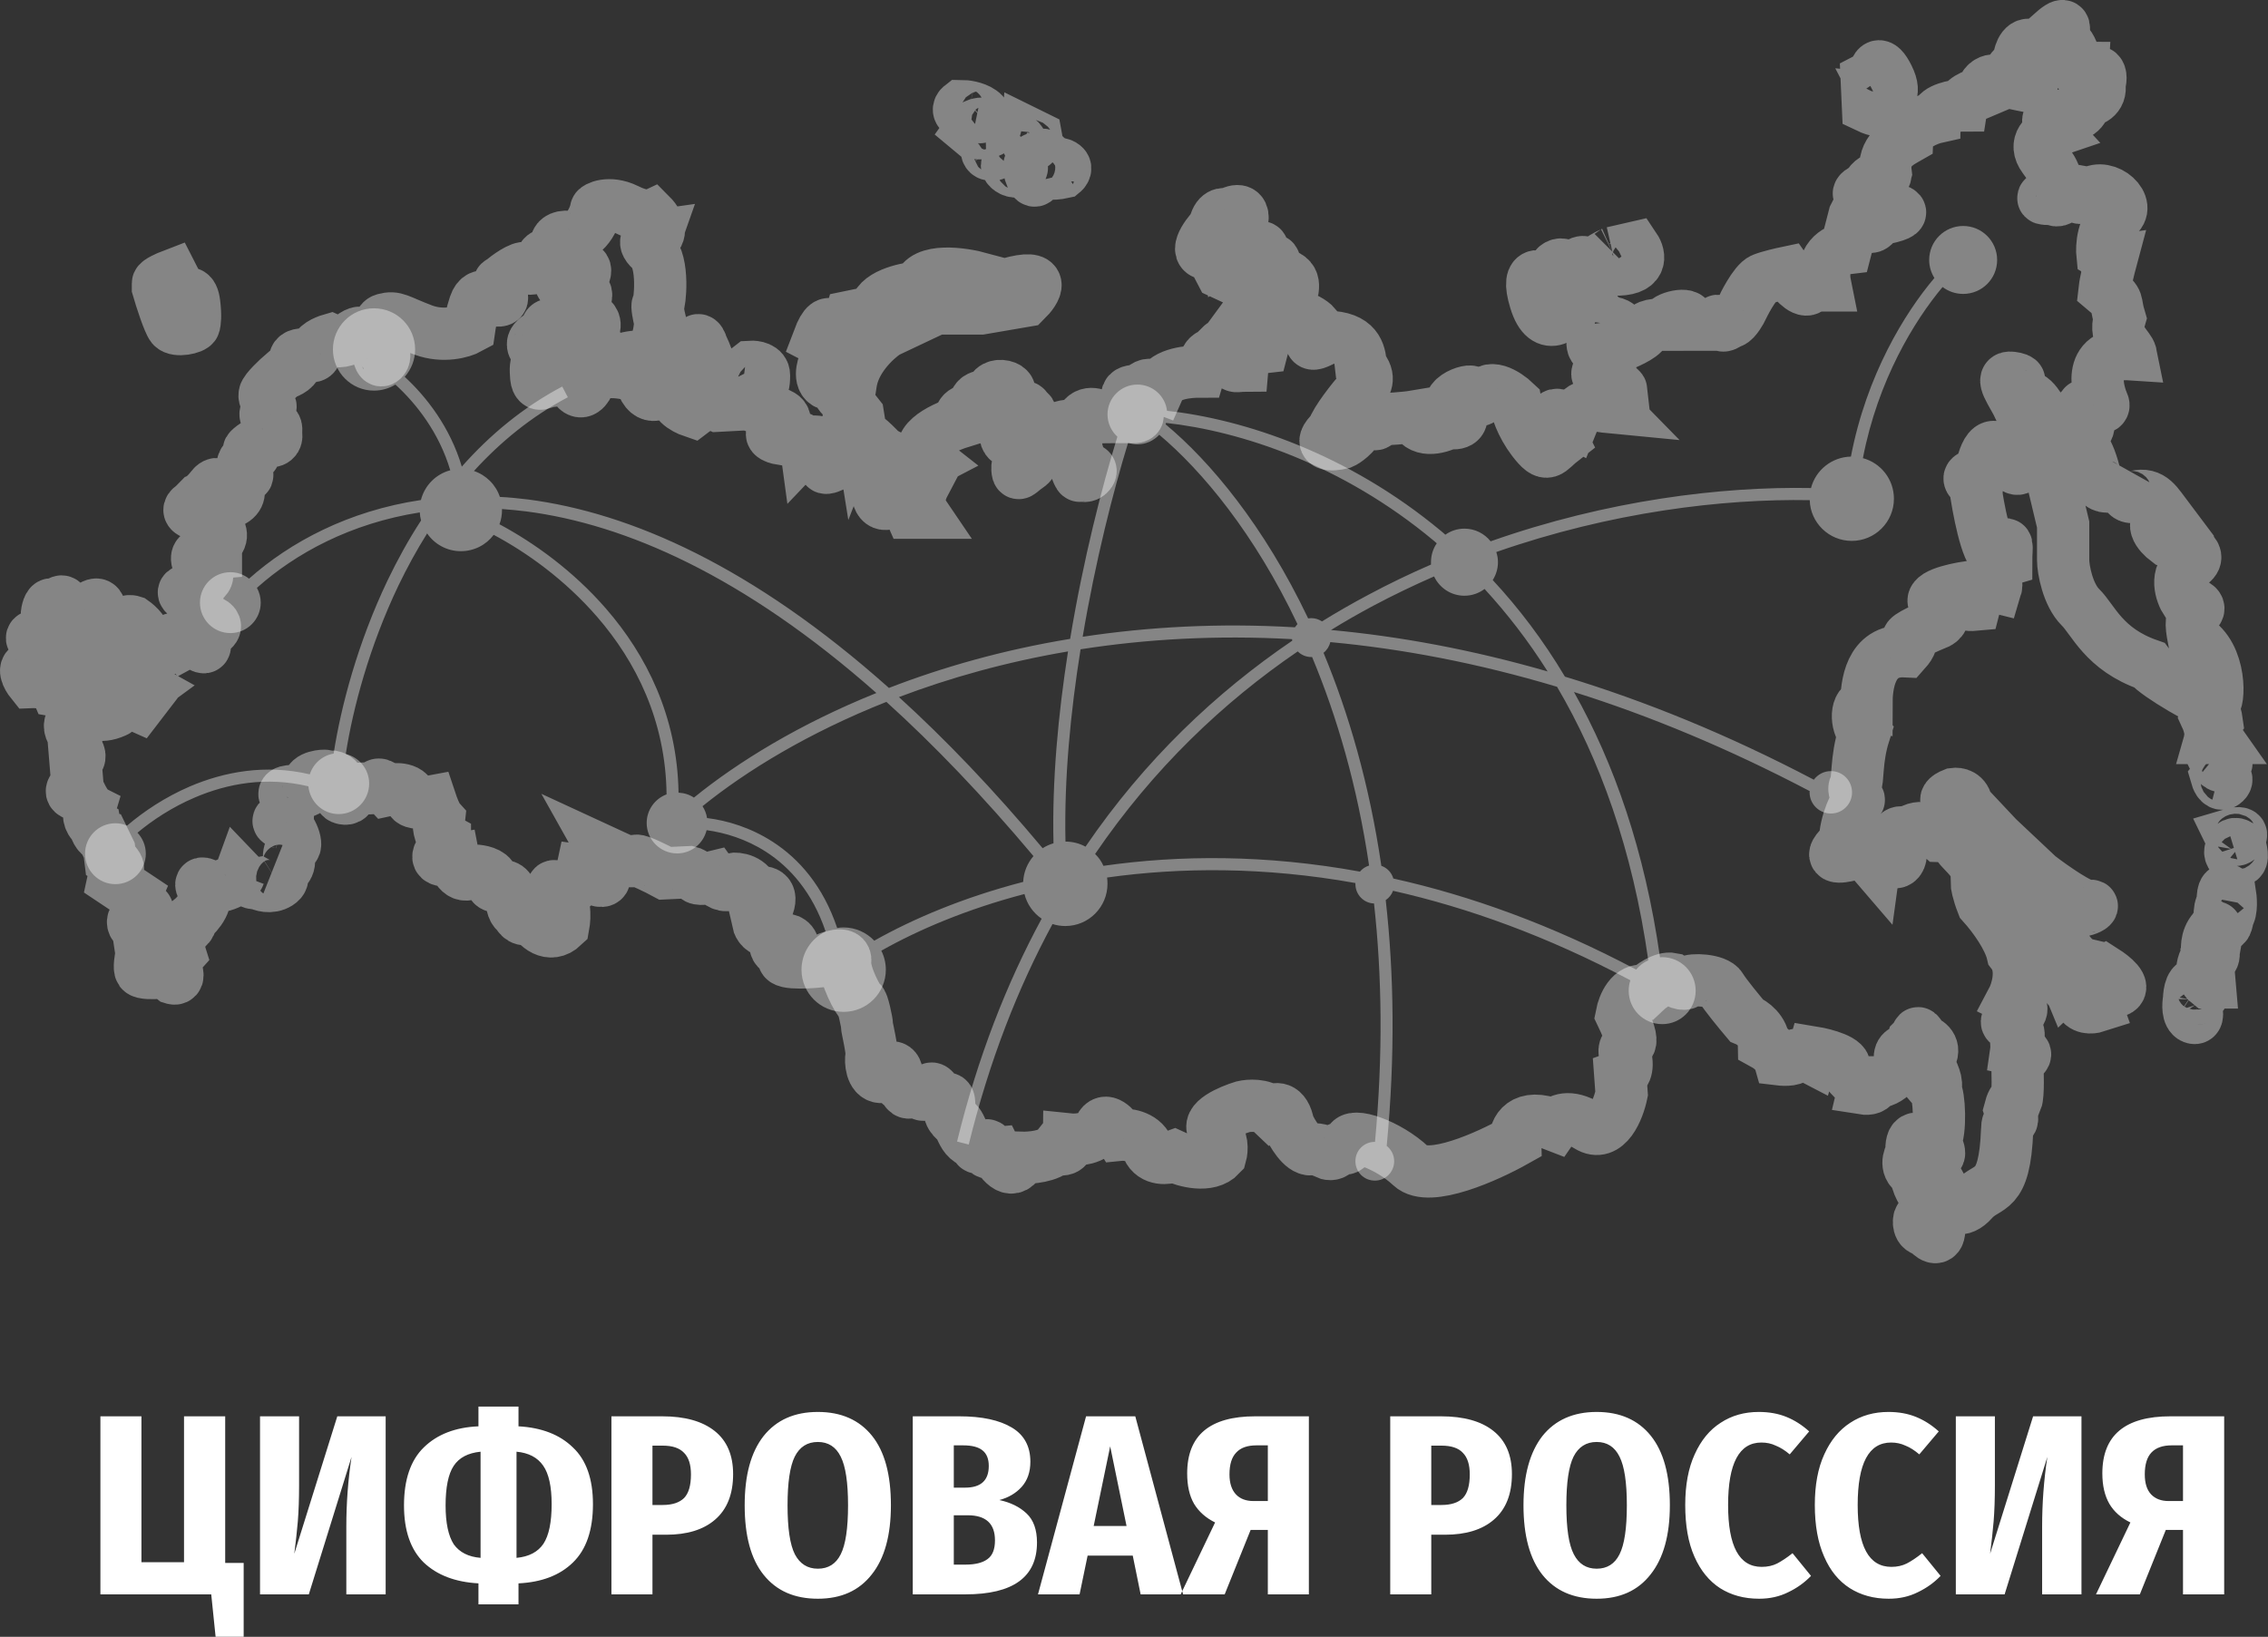 <svg width="160.838" height="116.113" viewBox="0 0 160.838 116.113" fill="none" xmlns="http://www.w3.org/2000/svg" xmlns:xlink="http://www.w3.org/1999/xlink">
	<rect x="0" y="0" width="160.838" height="116.113" fill="#333333" stroke="none"/>
	<desc>
			Created with Pixso.
	</desc>
	<defs/>
	<path id="Vector" d="M114.4 17.91C114.39 17.92 114.38 17.92 114.36 17.93C113.49 18.31 112.32 19.05 114.4 19.12C116.52 19.2 116.3 18.12 115.93 17.57L114.36 17.93M39.32 26.56C39.81 26.94 39.29 27.03 38.97 27.03L38.38 27.2C38.28 27.25 38.08 27.23 38.03 26.78C37.98 26.22 37.98 25.73 38.18 25.64C38.38 25.55 38.32 25.15 38.18 24.95C38.03 24.75 37.76 24.67 37.8 24.37C37.83 24.06 38.38 23.79 38.38 23.75C38.38 23.71 38.96 23.73 38.81 23.28C38.7 22.92 39.45 22.97 39.84 23.04C40.06 23.03 40.49 22.88 40.55 22.42C40.61 21.98 40.74 21.33 40.8 21.07C40.82 20.89 40.76 20.55 40.35 20.63C39.84 20.74 39.37 19.22 38.97 18.36C38.66 17.68 38.31 18.42 38.18 18.87C38.04 18.97 37.68 19.13 37.31 19.02C36.93 18.9 35.97 19.61 35.53 19.98C35.39 20 35.2 20.2 35.53 20.89C35.87 21.57 34.93 21.29 34.43 21.07C34.26 20.99 33.88 20.99 33.67 21.63C33.45 22.27 33.32 23 33.28 23.28C32.79 23.55 31.44 23.94 30.01 23.41C28.21 22.73 28.07 22.44 27.25 22.66C26.44 22.88 27.14 24.93 27.2 24.98C27.25 25.04 27.32 25.4 27.09 25.55C26.85 25.69 26.74 24.55 26.67 24.46C26.6 24.37 26 23.59 25.77 23.62C25.53 23.66 25.51 23.44 24.86 23.93C24.34 24.32 23.7 24.21 23.45 24.1C23.07 24.21 22.32 24.53 22.36 24.98C22.4 25.43 21.75 25.28 21.42 25.15C21.2 25.15 20.8 25.25 20.96 25.67C21.12 26.09 20.45 26.41 20.09 26.51C19.68 26.86 18.83 27.66 18.77 27.96C18.71 28.26 18.96 28.57 19.1 28.68C19.16 28.74 19.26 28.88 19.1 28.99C18.9 29.14 18.61 29.37 19.1 29.84C19.59 30.32 19.62 30.17 19.57 30.77C19.63 30.97 19.61 31.35 19.04 31.3C18.48 31.24 17.91 31.66 17.7 31.87C17.64 31.91 17.58 32.01 17.9 32.13C18.22 32.25 17.78 32.43 17.52 32.51C17.33 32.62 17.02 32.98 17.32 33.47C17.5 33.59 17.73 33.82 17.27 33.78C16.69 33.73 16.69 34.03 16.81 34.36C16.94 34.69 17.1 35.19 16.52 35.52C16.06 35.78 15.78 35.01 15.69 34.6C15.61 34.4 15.35 34.13 15 34.6C14.65 35.06 14.33 35.3 14.21 35.36L13.68 35.9C13.48 36.01 13.22 36.25 13.75 36.43C14.29 36.6 14.56 36.9 14.62 37.03C14.69 37.15 14.92 37.37 15.31 37.32C15.58 37.53 15.95 38.08 15.31 38.58L15.31 39.22L14.51 39.29C14.28 39.25 13.85 39.28 14.01 39.82C14.17 40.36 14.45 40.62 14.57 40.69C14.66 40.72 14.79 40.84 14.57 41.07C14.35 41.3 13.92 41.69 13.73 41.85L13.15 41.91C13.06 41.94 12.93 42.06 13.21 42.23C13.48 42.41 13.75 42.6 13.84 42.67C13.73 43.04 13.8 43.85 14.91 44.1C15.16 44.19 15.51 44.44 14.91 44.81C14.71 44.9 14.35 45.19 14.5 45.66C14.64 46.12 14.24 45.85 14.02 45.66C13.87 45.56 13.44 45.43 13.01 45.66C12.75 45.37 12.14 45.01 11.8 45.8C11.45 46.6 10.59 46.33 10.2 46.1C10.1 46.02 9.97 45.78 10.2 45.37C10.43 44.96 9.78 44.35 9.42 44.1C9.24 44.04 8.89 44.01 8.91 44.39C8.74 44.48 8.48 44.72 8.86 45.01C9.24 45.3 8.7 45.28 8.39 45.24C8.35 44.93 8.1 44.3 7.47 44.21C7.51 44.05 7.49 43.64 7.08 43.25C7.08 43.01 6.93 42.64 6.36 43.12C6.11 43.19 5.62 43.37 5.64 43.52C5.47 43.58 5.06 43.57 4.69 42.98C4.33 42.38 4.18 42.78 4.15 43.05C4.16 43.16 4.1 43.31 3.81 42.98C3.52 42.64 3.37 43.2 3.33 43.52C3.33 43.77 3.53 44.39 4.38 44.83L4.49 45.73L4.15 45.73C3.91 45.53 3.24 45.12 2.43 45.13C2.31 45.15 2.14 45.24 2.43 45.51C2.79 45.86 3.08 47.24 2.23 47.27C1.55 47.3 1.94 48.02 2.23 48.38C2.71 48.36 3.73 48.46 3.99 49L4.89 49.16C5.19 49.75 5.64 50.98 5.07 51.16C4.94 51.33 4.82 51.79 5.4 52.23L5.4 53.13C5.59 53.35 5.84 53.83 5.35 53.97L5.49 55.67C5.15 55.89 4.71 56.34 5.73 56.4C5.86 56.66 6.17 57.23 6.36 57.34C6.28 57.61 6.23 58.23 6.72 58.54C6.76 58.77 6.92 59.26 7.28 59.35L7.75 60.32L7.83 60.97C8.15 61.17 8.67 61.64 8.14 61.96L8.03 62.47L9.59 63.51C9.51 63.69 9.53 64.12 10.27 64.38C10.41 64.43 10.61 64.58 10.27 64.72C9.86 64.9 8.93 65.26 9.78 65.92L10.04 67.66C9.97 67.99 9.85 68.69 9.98 68.87C10.11 69.06 10.91 69.04 11.29 69C11.34 68.95 11.48 68.87 11.61 68.93C11.74 68.99 12.12 69.27 12.28 69.4C12.44 69.45 12.71 69.41 12.52 68.87C12.33 68.34 12.6 67.84 12.76 67.66C12.68 67.41 12.57 66.87 12.76 66.72L12.9 65.92C13.12 65.91 13.56 65.76 13.53 65.25C14.04 64.84 14.92 63.82 14.35 62.96C14.25 62.79 14.17 62.51 14.68 62.8C15.31 63.16 16.78 62.56 16.98 62.04C17.21 62.28 17.79 62.74 18.3 62.66C18.55 62.8 19.18 63.02 19.75 62.66C20.32 62.29 19.84 61.89 19.53 61.73C19.88 61.83 20.57 61.8 20.49 60.91C20.48 60.68 20.53 60.18 20.82 60.1C21.18 59.99 20.58 58.48 19.95 58.35C19.44 58.25 20.05 58 20.42 57.88C20.43 57.54 20.41 56.76 20.2 56.41C20 56.07 20.89 56.09 21.36 56.14C21.56 56.19 21.95 56.15 21.89 55.67C21.82 55.07 22.99 55 23.1 55.04C23.21 55.07 24.13 54.96 24.06 55.8C23.99 56.63 24.26 56.6 24.33 56.63C24.41 56.67 25.02 56.76 24.75 56L26.65 55.89C26.68 55.68 26.87 55.43 27.45 56.05C28.04 55.92 29.2 55.89 29.15 56.76C29.2 56.87 29.55 57.06 30.55 56.87C30.65 57.17 30.9 57.86 31.13 58.12C31.09 58.48 31.13 59.27 31.55 59.51L31.55 60.1C31.09 60.5 30.57 61.25 32.18 60.98C32.29 61.55 32.74 62.51 33.67 61.76C34.03 61.77 34.8 61.9 34.93 62.36C34.82 62.58 34.77 62.97 35.5 62.87C35.75 62.8 36.26 62.87 36.27 63.69C36.29 64.5 36.56 64.73 36.69 64.74C36.76 65 37.07 65.43 37.71 65.08C38.04 65.67 38.97 66.61 39.95 65.68C40.07 65.03 40.11 63.69 39.35 63.58C39.14 63.12 38.97 62.41 39.95 63.25C40.3 63.19 41.06 62.8 41.28 61.76C41.58 61.8 42.21 61.93 42.25 62.22C42.31 62.58 43.05 62.6 42.8 62.15C42.59 61.78 42.24 61.45 42.09 61.33C42.03 61.17 42.04 60.87 42.56 60.98C43.08 61.1 42.94 60.64 42.8 60.39L44.25 61.06C44.47 61.08 44.96 61.12 45.13 61.06C45.31 61 46.57 61.62 47.18 61.95L48.89 61.87C49.01 61.9 49.27 62 49.37 62.22C49.48 62.44 50.23 62.31 50.59 62.22C50.77 62.47 51.24 62.92 51.69 62.75C52.14 62.57 52 62.41 51.87 62.35C52.3 62.28 53.22 62.41 53.52 63.36C54 63.21 54.84 63.19 54.47 64.23C53.99 65.54 54.86 64.78 53.76 65.43C53.81 65.66 54.06 66.11 54.59 66.03C54.68 65.89 54.87 65.87 54.96 66.86C55.04 67.85 55.54 67.13 55.77 66.64C56.11 66.74 56.6 67.1 55.77 67.75C54.94 68.4 57.06 68.31 58.22 68.19C58.83 67.88 60.03 67.44 59.94 68.19C59.83 69.11 60.92 71.1 61.04 71.07C61.17 71.03 61.48 72.5 61.48 72.72C61.48 72.94 61.88 74.5 61.8 74.9C61.73 75.3 61.8 76.37 62.47 76.4C63.14 76.44 62.71 75.64 63.27 75.71C63.83 75.78 63.42 76.69 63.87 76.96C64.32 77.24 64.18 77.69 64.72 77.42C65.26 77.14 65.23 77.82 65.61 77.62C65.99 77.42 65.99 76.83 66.42 77.62C66.86 78.4 67.35 77.42 67.31 78.41C67.28 79.41 67.8 79.37 68.06 79.88C68.31 80.39 68.42 80.75 68.94 81.01C69.47 81.26 69 81.59 69.78 81.3C70.56 81.01 69.18 81.93 70.66 81.79C71 82.48 71.83 83.53 72.42 82.13C73.06 82.15 74.44 82.04 74.92 81.44C75.21 81.59 75.8 81.67 75.81 80.83C76.39 80.89 77.64 80.8 78 79.99C78.37 79.18 79.08 79.99 79.4 80.5C79.9 80.45 81 80.57 81.39 81.44C81.78 82.32 82.8 82.19 83.26 82.02C84.01 82.37 85.73 82.85 86.56 81.95C86.66 81.59 86.73 80.75 86.12 80.23C85.47 79.55 87.2 78.8 88.15 78.51C88.57 78.41 89.55 78.34 90.09 78.85C90.41 78.6 91.12 78.44 91.36 79.78C91.63 80.38 92.33 81.58 92.97 81.53C93.61 81.49 94 81.71 94.11 81.82C94.26 81.89 94.6 81.92 94.8 81.6C95.05 81.21 95.56 81.84 95.69 81.06C95.81 80.28 98.46 81.21 100.05 82.71C101.33 83.92 105.51 82.03 107.45 80.94C107.43 80.19 107.96 78.91 110.25 79.81C110.48 79.48 111.26 79.04 112.61 79.88C113.96 80.73 114.77 78.7 115 77.58L114.91 76.35C115.14 76.27 115.53 75.88 115.26 74.88C114.91 73.63 116.42 74.95 115 72C115.13 71.32 115.64 70.05 116.69 70.31C117.06 69.96 117.95 69.31 118.57 69.44C119.13 69.82 119.5 69.87 119.71 69.66C119.93 69.44 121.72 69.49 122.05 70.07C122.31 70.53 123.36 71.8 123.84 72.37C124.25 72.54 125.07 73.1 125.09 74.06C125.8 74.45 126.12 74.95 126.18 75.15C126.59 75.2 127.4 75.21 127.34 74.84C127.69 74.73 128.25 74.92 128.48 75.04L128.59 74.66C129.44 74.8 131.06 75.24 130.78 75.8C131.4 76.6 131.8 76.96 132.07 76.78C132.29 76.64 132.23 77.01 132.18 77.22C132.43 77.26 132.92 77.23 132.92 76.78C134.06 76.78 134.75 75.75 134.73 75.04C134.72 74.48 135.21 74.44 135.46 74.5C135.48 74.43 135.54 74.2 135.66 73.81C136.17 73.3 135.82 72.96 136.4 73.81C136.78 73.94 137.4 74.37 136.71 75.28C137.11 76.27 137.43 76.73 137.23 77.29C137.54 77.64 137.65 80.34 137.23 80.97C137.51 81.51 137.81 82.48 136.91 81.48C136 80.48 135.46 80.5 135.57 81.81C135.35 82.04 135.08 82.95 135.89 83.22C135.89 84 136.38 84.66 136.73 85.16C137.07 85.67 136.93 86.39 136.15 86.41C136.04 86.52 136 87.32 136.62 87.26C136.91 87.7 137.49 88.12 137.52 87.26C137.55 86.58 138 85.63 138.21 85.23C138.42 85.62 139.04 86.13 139.9 85.16C140.97 83.94 142.16 84.85 142.34 80.14C142.34 79.7 142.42 79.58 142.62 79.52C142.78 79.48 142.63 78.95 142.54 78.69C142.62 78.38 142.82 77.83 142.98 78.09C143.14 77.68 143.09 75.98 143.05 75.19C143.49 75.04 144.09 74.69 142.98 74.46C143.05 73.94 143.49 72.99 142.62 72.72C141.92 72.5 142.62 72.17 143.05 72.03C143.33 71.85 143.67 71.39 142.72 70.92C142.98 70.43 143.59 68.75 142.72 67.62C142.47 66.55 141.49 65.12 140.59 64.12C140.27 63.3 140.17 62.73 140.17 62.55C140.37 62.36 140.5 61.69 139.34 60.51C138.85 60.01 138.67 59.77 138.83 59.55C138.96 59.38 138.05 59.31 137.58 59.3C137.17 58.94 136.15 58.39 135.37 59.05C134.79 59.05 134.21 58.85 134.68 60.02C135.15 61.2 134.05 61.76 133.86 60.26C133.36 59.86 133.16 59.5 132.92 61.28C132.41 60.69 132.56 58.85 131.22 60.64C130.51 60.8 129.42 61.02 130.84 59.75C130.84 58.3 131.65 56.78 131.8 56.76C131.94 56.74 131.33 56.14 131.56 55.76C131.8 55.38 131.6 53.91 132.2 52.03C131.56 51.37 131.62 49.81 132.36 49.96C132.36 48.62 132.61 46.08 135.11 46.2C135.59 45.66 135.55 45.51 135.33 45.32C135.16 45.16 136.67 44.49 137.45 44.17C137.74 44.01 138.12 43.53 137.31 42.9C136.5 42.28 138.5 41.81 139.61 41.65C139.83 41.71 140.11 41.93 139.5 42.41C138.89 42.89 139.61 42.94 140.04 42.9C140.17 42.39 140.65 41.43 141.55 41.65C141.65 41.32 141.32 41.17 141.15 41.14C141.03 40.82 141.08 40.08 142.27 39.73C142.27 38.82 142.49 38.02 141.75 39.22C141.15 40.18 140.45 36.92 140.17 35.17L140.17 34.4C139.75 34.19 139.2 33.75 140.41 33.65C140.7 32.44 141.09 30.53 142.43 32.67C143.51 34.39 143.67 31.91 143.61 30.46C144.04 29.86 144.57 28.73 143.23 28.98C142.71 27.87 141.73 26.67 142.67 26.8C143.42 26.9 143.2 27.08 143 27.16C142.96 27.5 143.05 28.17 143.7 28.14C144.36 28.11 145.01 29.6 145.26 30.35L145.46 33.65L146.31 37.21C146.31 37.83 146.31 39.21 146.31 39.73C146.31 40.38 146.64 42.19 147.54 43.08C148.45 43.97 149.19 46.06 152.38 47.17C152.94 47.91 156.57 49.96 156.98 49.96C157.4 49.96 157.58 46.46 155.57 45.32C155.35 44.17 155.37 43.81 155.81 43.35C156.15 43 155.44 42.76 155.05 42.69C154.67 42.1 154.2 40.75 155.32 40.02C156.43 39.29 154.7 38.6 153.69 38.35C153.09 37.9 152.27 36.93 153.69 36.7C152.98 35.76 152.6 34.94 151.44 35.23C150.51 35.46 150.59 34.36 150.75 33.78C150.18 34.39 148.94 35.18 148.52 33.55C148 31.5 147.38 31.33 147.11 31.04C146.84 30.75 147.54 30.35 147.92 30.48C148.3 30.6 148.07 28.76 147.76 28.78C147.45 28.79 149.43 29.28 149.14 28.63C148.85 27.98 147.8 24.91 151.11 25.13C151 24.58 149.9 24.02 150.32 22.59C149.92 21.26 150.37 21.5 149.25 20.56C149.32 19.94 149.57 18.96 149.68 18.55C149.54 18.57 149.25 18.57 149.25 18.44C149.25 18.31 149.15 18.17 149.1 18.13C149.03 17.48 149.12 16.01 150.06 15.39C151.24 14.61 149.39 12.92 148.21 13.72C147.27 14.36 147.3 13.88 147.44 13.56C147.02 13.48 146.21 13.42 146.26 13.72C146.31 14.1 145.91 14.35 145.62 14.12C145.22 14.07 144.19 14.23 145.7 13.65C145.8 12.71 145.95 12.52 144.95 11.2C144.16 10.14 145.08 9.49 145.64 9.3C145.25 8.88 144.82 8.08 146.18 8.23C147.55 8.37 147.86 7.6 147.85 7.19C148.26 7.18 149.04 6.93 148.88 6.01C149.17 4.98 148.59 4.8 148.11 5.56C147.71 6.17 147.66 5.32 147.69 4.82C147.48 4.82 147.04 4.8 146.98 4.73C146.91 4.64 147.36 4.07 146.66 3.13C146.26 2.98 145.42 2.95 146.35 2.31C146.35 2 146.57 1.37 145.37 2.48C144.17 3.58 144.37 3.13 143.81 3.18C143.25 3.24 143.14 4.34 143.14 4.45C143.14 4.56 141.6 5.43 143.49 5.56C144.14 5.89 144.5 6.3 143.3 6.01C142.35 5.78 141.59 5.71 141.33 5.71C141.09 5.73 140.61 5.94 140.62 6.54C140.33 6.67 139.28 6.9 139.17 7.48C138.65 7.48 137.34 7.74 137.29 8.32C136.75 8.44 135.39 8.99 135.31 9.77C134.68 10.13 133.52 10.67 133.72 12.25C133.66 12.45 133.85 12.54 133.21 12.63C132.7 12.71 132.48 13.14 132.43 13.34C131.97 13.49 131.33 13.84 132.43 14.03C132.55 14.16 132.84 14.55 132.98 14.74C134.26 14.79 136.1 15.03 133.21 15.57C133.05 15.81 132.47 16.75 132.34 15.3C132.24 14.14 131.74 14.82 131.51 15.3L130.91 17.62C130.26 17.7 129.05 18.33 129.44 20.25C128.81 20.25 128.75 20.21 128.25 20.5C127.84 20.74 127.08 19.82 126.74 19.33C126.36 19.41 125.47 19.61 125 19.8C124.42 20.03 123.57 21.79 123.54 21.88C123.5 21.97 123.08 22.75 122.78 22.84C122.47 22.93 122.2 23.3 122.01 22.93C121.83 22.57 121.71 22.88 121.56 22.93C121.42 22.99 119.77 23.15 119.73 22.63C119.69 22.1 117.79 22.63 118.14 23.03C117.36 23.03 116.76 23.03 116.6 23.5C116.47 23.87 115.23 24.41 114.62 24.62L113.5 24.78L114.01 26.02C113.76 26.07 113.27 26.24 113.28 26.53C113.3 26.89 114.95 27.4 114.98 27.69C113.95 27.83 113.21 27.85 114.24 28.9C113.28 28.81 112.16 28.32 111.52 29.92C110.67 29.48 109.48 28.63 110.78 31.22C109.8 31.98 109.77 32.6 108.71 31.22C107.87 30.12 107.53 28.98 107.46 28.54C106.84 27.95 105.48 27.08 105.09 28.28C104.84 28.59 104.2 28.27 104.35 27.87C104.49 27.47 101.63 28.43 103.57 29.41C103.73 29.63 103.66 30.17 102.75 29.99C101.97 30.39 100.63 30.7 100.29 29.55C99.64 29.66 98.29 29.74 97.7 29.77C97.7 29.91 97.66 30.15 97.43 30.08C97.14 29.99 97.1 29.08 96.52 30.08C96.06 30.88 95.42 31.31 95.16 31.42C94.45 31.59 93.34 31.66 94.51 30.55C94.73 29.83 95.94 28.32 96.52 27.65C96.82 27.42 97.25 26.78 96.52 26C96.43 25.22 96.39 24.08 94.49 23.91C93.93 23.8 92.28 25.46 93.3 23.12C92.79 22.53 90.87 21.7 90.14 23.04C89.42 24.39 89.87 23.41 89.54 24.66C89 24.73 88.26 24.11 88.11 25.93C87.81 25.93 87.19 26.33 87.24 24.75C86.87 24.44 86.66 24.45 86.61 24.5C86.74 24.64 86.97 24.97 86.81 25.07C86.61 25.2 85.76 24.84 85.5 25.57C85.25 26.29 85.2 25.93 85.07 26.36C84.42 26.36 82.68 26.44 82.22 27.47C81.41 27.16 81.28 27.32 80.94 27.6C80.59 27.87 79.14 27.43 80.54 29.08C80.74 29.43 80.81 29.61 80.29 29.59C79.87 29.58 78.64 29.58 78.08 29.59C77.68 29.33 76.83 29.08 76.57 30.19C76.01 30.19 74.09 30.12 76.08 31.04L76.77 33.25C77.02 33.23 77.48 33.24 77.3 33.53C77.06 33.89 76.73 33.71 76.57 33.75C76.44 33.77 76.07 32.5 75.9 31.86C75.65 31.89 75.13 31.89 75.09 31.67C75.03 31.41 75.5 31.04 74.83 31.04C74.16 31.04 74.09 30.95 73.8 31.26C73.51 31.57 74.22 31.5 73.8 31.77C73.38 32.04 72.73 31.48 72.73 32.11C72.73 32.75 73.51 32.66 72.88 33.09C72.24 33.53 72.19 33.8 72.15 33.25C72.11 32.71 72.88 31.37 72.88 31.26C72.88 31.15 73.31 29.37 73.02 29.23C72.73 29.08 72.62 28.17 72.39 30.08C72.15 31.98 70.77 31.5 71.52 29.95C71.39 29.39 70.14 28.87 71.26 28.16C72.39 27.45 70.21 26.91 70.3 28C69.7 28.16 69 27.98 69.14 29.08C68.75 29.01 67.99 29.08 68.09 29.95C66.74 30.37 64.44 31.51 65.97 32.71C65.08 33.17 63.73 34.17 65.5 34.42C65.3 34.8 64.99 35.72 65.43 36.37L64.58 36.37L63.56 34.05L63.07 34.05C63.31 34.57 63.61 35.64 62.86 35.74C62.1 35.84 62.15 34.48 62.28 33.78L63.07 33.58C63.28 33.15 63.5 32.28 62.67 32.2C62.19 31.67 61.2 30.67 61.08 30.91L60.84 29.41C60.63 29.12 60.19 28.87 60.12 30.21C60.34 30.57 60.7 31.39 60.32 31.75C60.53 32.12 60.7 32.83 59.68 32.71C58.92 33.14 57.75 33.68 59.21 32.33C59.39 32.14 59.5 31.75 58.45 31.75C58.28 31.45 57.79 31.01 57.17 31.66C57.12 31.28 56.69 30.64 55.39 31.13C54.94 31.06 54.28 30.81 55.23 30.39C55.66 30.1 56.12 29.45 54.56 29.19L53.02 28.67L50.95 28.78C50.69 28.65 49.96 28.55 49.12 29.19C48.53 28.99 47.5 28.41 48.14 27.76C48.94 26.94 48.16 26.67 49.77 27.27C51.06 27.75 50.31 25.63 49.77 24.51C49.67 24.13 49.4 23.7 49.12 25.04C48.87 25.49 48.2 26.4 47.49 26.42L47.22 27.49C46.8 28.01 45.84 28.59 45.41 26.78C44.38 26.4 42.2 25.96 41.71 27.27C41.52 27.69 41.03 28.22 40.55 27.03C40.07 25.84 40.25 25.21 40.41 25.04C40.12 24.7 39.46 24.28 39.17 25.29C39.02 25.56 38.83 26.19 39.32 26.56ZM5.49 47.62C5.06 47.7 4.46 48.08 5.58 48.94C5.86 49.04 6.39 49.43 6.2 50.23C6.38 50.53 7.02 50.99 8.15 50.48C8.29 50.44 8.57 50.19 8.55 49.52L11.16 50.68L9.93 49.16L10.38 48.83L7.94 47.47L6.2 46.71L5.49 47.62ZM12.21 23.17C12.52 23.53 13.72 23.26 13.77 23.04C13.82 22.83 13.88 22.42 13.77 21.52C13.66 20.61 13.3 20.74 12.96 21L12.21 19.53C11.87 19.66 11.2 19.96 11.2 20.1C11.2 20.25 11.2 20.38 11.2 20.43C11.43 21.23 11.97 22.88 12.21 23.17ZM39.84 18.06C39.45 17.95 38.97 16.69 40.35 16.8C41.73 16.91 42.29 14.99 42.27 14.86C42.25 14.74 43.18 14.25 44.43 14.86C45.43 15.36 46 15.33 46.17 15.26C46.43 15.52 46.9 16.14 46.66 16.62C46.41 17.1 46.47 16.88 46.53 16.71C46.09 16.77 45.4 17.05 46.17 17.73C47.13 18.58 46.78 21.63 46.66 21.63C46.56 21.63 46.72 22.42 46.82 22.83C46.8 23.65 46.49 25.29 45.41 25.29C44.05 25.29 43.72 25.93 43 25.29C42.27 24.66 42.02 23.8 42.15 23.19C42.25 22.69 41.79 22.48 41.55 22.42C41.49 22.21 41.42 21.65 41.55 21.07C41.71 20.34 40.66 20.96 41.31 19.74C41.83 18.77 41.12 18.9 40.7 19.09C40.54 18.78 40.16 18.14 39.84 18.06ZM53.22 26.02C53.54 26 54.18 26.09 54.18 26.62C54.18 27.27 54.1 27.49 53.87 27.49C53.63 27.49 52.38 27.27 52.44 27.27C52.48 27.27 52.32 26.94 52.24 26.78L53.22 26.02ZM58.45 25.78C58.23 26.34 58.08 27.41 59.21 27.27C59.49 28.01 60.1 29.05 60.32 27.27C60.54 25.48 62.1 24.05 62.86 23.55L66.39 21.88L69.58 21.88L72.73 21.34C73.47 20.61 74.26 19.36 71.52 20.14C70.87 20.35 69.58 20.57 69.58 19.76C68.24 19.39 65.49 19 65.14 20.39C64.12 20.48 62.09 20.94 62.06 22.1L60.32 22.46C60.26 22.66 60.06 23.14 59.68 23.55C59.21 24.06 58.94 21.7 58.05 24.06C58.75 24.42 59.81 25.27 58.45 25.78ZM68.6 8.19C69.58 8.42 70.14 8.32 69.58 7.92C69.13 7.6 68.44 7.52 68.15 7.52C67.97 7.66 67.82 8 68.6 8.19ZM69.9 8.82C70.61 9.04 70.81 8.81 70.36 9.21C69.99 9.52 69.31 9.47 69.02 9.41L68.78 9.21C68.92 9.01 69.34 8.65 69.9 8.82ZM73.04 12.23C73.38 13.3 73.53 12.6 73.65 12.42C73.78 12.23 74.56 11.4 74.2 11.11C73.91 10.88 73.94 11.01 74 11.11C73.56 11.13 72.76 11.38 73.04 12.23ZM74.45 12.23C74.45 12.38 75.07 12.3 75.38 12.23C75.55 12.09 75.73 11.76 75.09 11.6C74.87 11.75 74.45 12.09 74.45 12.23ZM72.15 10.98C72.69 11.48 72.57 10.74 72.44 10.31C72.44 10.12 72.33 9.76 71.88 9.88C71.75 10.04 71.61 10.49 72.15 10.98ZM73.17 10.31C73.5 10.19 73.52 9.88 73.49 9.73L72.84 9.41C72.81 9.76 72.83 10.43 73.17 10.31ZM70.03 10.85C70.19 11.11 70.86 10.91 70.81 10.69C70.77 10.52 70.38 10.48 70.19 10.48C70.08 10.52 69.9 10.65 70.03 10.85ZM71.41 11.71C71.41 11.91 71.75 12.21 72.15 12.16C72.55 12.11 72.66 11.55 71.99 11.71C71.79 11.64 71.41 11.55 71.41 11.71ZM89.91 21.43C90.48 21.4 91.63 21.25 91.63 20.89C91.63 20.43 92.12 19.49 90.32 19.36C90.46 18.67 90.5 17.71 89.54 19.36C89.38 20.05 88.98 21.51 88.68 21.92C89.01 21.92 89.72 21.82 89.91 21.43ZM88.35 20.1C88.84 20.25 89.6 19.8 88.68 19.23C89.39 18.24 90.33 16.64 88.35 18.18C88.02 18.25 87.52 18.16 88.11 17.3C88.71 16.42 87.64 17.19 87.03 17.67C86.99 17.41 87.04 16.83 87.52 16.62C88.11 16.37 88.69 14.23 87.03 15.25C86.8 15.12 86.29 15.11 86.12 16.08C85.46 16.78 84.5 18.15 85.9 18L86.61 19.36C87.03 19.56 87.96 19.99 88.35 20.1ZM113.05 20.05C112.47 20.23 110.98 19.74 111.67 18.96C112.22 18.34 112.5 18.64 112.57 18.87C112.92 19.21 113.51 19.91 113.05 20.05ZM112.97 24.55C113.12 24.98 113.59 24.38 113.81 24.02C113.96 23.92 114.33 23.73 114.55 23.77C114.82 23.82 115.23 23.06 114.36 22.9C113.5 22.73 113.72 22.23 113.28 22.63C113.12 23.08 112.83 24.11 112.97 24.55ZM108.88 21.32C109.63 23.8 111.05 22.35 111.67 21.32C112.4 21.05 113.44 20.51 111.76 20.49C111.41 20.3 110.77 19.76 110.93 19.12C111.12 18.33 109.35 18.92 110.64 20.23L110.25 20.23C109.48 19.56 108.12 18.84 108.88 21.32ZM133.9 5.47C134.55 6.78 133.81 7.03 133.36 6.99C133.6 7.45 133.77 8.21 132.47 7.59L132.38 5.6L132.94 5.31C132.99 4.82 133.25 4.16 133.9 5.47ZM138.56 56.32C138.83 56.28 139.39 56.36 139.48 57.1L141.66 59.42L144.57 62.16C145.55 62.91 147.64 64.39 148.18 64.27C148.85 64.12 147.31 65.12 146.46 64.27C145.78 63.58 145.74 64.76 145.8 65.43C145.99 66.3 146.66 68.12 147.92 68.42C148.06 68.74 148.51 69.27 149.25 68.89C149.83 69.26 150.81 70.04 150.12 70.29C149.42 70.53 149.25 70.16 149.25 69.94L148.09 69.85L148.65 71.4C148.34 71.5 147.65 71.56 147.44 70.92C147.16 70.12 146.29 70.25 146.76 69.69C147.14 69.24 146.84 69.5 146.64 69.69C146.23 68.69 145.3 66.85 144.86 67.46L142.27 62.71C141.5 62.26 139.87 60.94 139.48 59.3C138.92 59.21 138.08 58.88 139.19 58.3L138.99 57.25C138.37 57.13 137.41 56.77 138.56 56.32ZM156.73 52.35L157.2 52.35C157.06 52.15 156.85 51.62 157.2 51.16C157.12 50.58 156.85 49.71 156.44 50.83C156.59 51.15 156.85 51.9 156.73 52.35ZM157.78 54.31C158.11 54.09 157.64 53.58 157.36 53.35L156.98 53.78C157.11 54.05 157.45 54.53 157.78 54.31ZM157.78 55.49C158.09 55.2 157.63 55 157.36 54.93L157.2 55.13C157.27 55.37 157.48 55.78 157.78 55.49ZM158.85 59.39C159.15 58.98 158.49 59.1 158.13 59.21C158.24 59.44 158.55 59.8 158.85 59.39ZM158.6 60.97C159.13 61.24 158.99 60.44 158.85 60.01C158.68 59.87 158.32 59.71 158.23 60.22C158.13 60.36 158.06 60.69 158.6 60.97ZM157.64 63.98C157.61 63.55 157.66 62.81 158.13 63.27C158.2 63.7 158.29 64.64 158 64.98C157.95 65.37 157.8 66.01 157.64 65.39C157.47 65.23 157.24 64.73 157.64 63.98ZM156.57 67.75C156.48 67.41 156.43 66.57 156.97 65.97C157.37 65.28 157.13 66.76 156.97 67.59C157.01 67.73 156.99 68.06 156.57 68.3L156.69 69.69L156.57 69.69C156.28 69.46 155.87 68.75 156.57 67.75ZM155.53 72.19C155.13 72.03 155.17 71.26 155.24 70.89C155.25 70.4 155.39 69.51 155.92 69.85C156.57 70.29 156.04 70.82 155.95 70.82C155.86 70.82 155.44 70.92 155.68 71.3C155.8 71.67 155.94 72.35 155.53 72.19Z" stroke="#FFFFFF" stroke-opacity="0.4" stroke-width="3.707"/>
	<path id="Vector" d="M139.22 20.85C140.55 20.85 141.63 19.78 141.63 18.44C141.63 17.11 140.55 16.03 139.22 16.03C137.89 16.03 136.81 17.11 136.81 18.44C136.81 18.91 136.95 19.35 137.18 19.72C135.07 22.21 132.37 26.61 131.26 32.39C129.9 32.42 128.76 33.35 128.43 34.62C122.14 34.5 114.01 35.47 105.71 38.4C105.27 37.85 104.6 37.5 103.85 37.5C103.35 37.5 102.88 37.66 102.5 37.93C102.4 37.85 102.31 37.77 102.22 37.69C95.57 32.15 88.19 29.74 82.76 29.14C82.64 28.09 81.74 27.28 80.66 27.28C79.49 27.28 78.54 28.23 78.54 29.4C78.54 30.02 78.81 30.58 79.24 30.98C78.16 34.49 76.83 39.64 75.89 45.32C71.14 46.1 66.84 47.33 63.04 48.8C53.38 40.19 44.74 36.38 37.44 35.43C36.77 35.35 36.1 35.28 35.45 35.25C35.16 34.38 34.47 33.7 33.61 33.41C35.49 31.35 37.69 29.54 40.27 28.18L39.87 27.42C37.09 28.89 34.73 30.86 32.75 33.1C31.92 30.31 30.25 28.16 28.7 26.73C29.16 26.21 29.44 25.53 29.44 24.79C29.44 23.17 28.14 21.87 26.52 21.87C24.91 21.87 23.61 23.17 23.61 24.79C23.61 26.4 24.91 27.71 26.52 27.71C27.08 27.71 27.6 27.55 28.04 27.28C29.52 28.63 31.14 30.69 31.93 33.36C30.91 33.63 30.11 34.44 29.85 35.47C24.68 36.24 20.55 38.48 17.66 41.05C17.3 40.76 16.84 40.59 16.34 40.59C15.14 40.59 14.18 41.56 14.18 42.75C14.18 43.94 15.14 44.91 16.34 44.91C17.53 44.91 18.49 43.94 18.49 42.75C18.49 42.37 18.39 42.01 18.22 41.7C20.95 39.26 24.86 37.12 29.77 36.35C29.78 36.55 29.81 36.74 29.86 36.92C28.96 38.3 28.18 39.73 27.49 41.16C25.36 45.62 24.18 50.12 23.66 53.46C22.86 53.59 22.21 54.17 21.97 54.93C18.82 54.19 15.9 54.75 13.46 55.79C11.7 56.55 10.18 57.57 9.01 58.57C8.76 58.46 8.48 58.4 8.18 58.4C6.99 58.4 6.03 59.37 6.03 60.56C6.03 61.75 6.99 62.72 8.18 62.72C9.38 62.72 10.34 61.75 10.34 60.56C10.34 59.98 10.11 59.46 9.75 59.07C10.83 58.17 12.21 57.26 13.8 56.58C16.13 55.58 18.9 55.07 21.87 55.78C21.98 56.89 22.9 57.75 24.02 57.75C25.21 57.75 26.18 56.78 26.18 55.58C26.18 54.57 25.47 53.71 24.52 53.49C25.03 50.24 26.19 45.86 28.26 41.53C28.86 40.29 29.53 39.05 30.29 37.84C30.81 38.6 31.69 39.1 32.68 39.1C33.63 39.1 34.48 38.65 35.01 37.94C37.34 39.18 40.05 41.11 42.34 43.75C45.09 46.92 47.21 51.12 47.27 56.35C46.45 56.66 45.86 57.45 45.86 58.38C45.86 59.57 46.83 60.54 48.02 60.54C49.03 60.54 49.88 59.84 50.11 58.89C51.42 59.07 52.92 59.52 54.33 60.43C56.03 61.53 57.61 63.3 58.55 66.08C57.54 66.56 56.84 67.59 56.84 68.79C56.84 70.44 58.17 71.78 59.83 71.78C61.48 71.78 62.82 70.44 62.82 68.79C62.82 68.3 62.7 67.84 62.5 67.44C65.14 65.95 68.57 64.49 72.65 63.42C72.83 64.14 73.27 64.76 73.87 65.17C71.38 69.77 69.33 75.01 67.87 80.98L68.7 81.19C70.15 75.28 72.18 70.09 74.64 65.55C74.93 65.64 75.23 65.69 75.55 65.69C77.2 65.69 78.54 64.35 78.54 62.69C78.54 62.54 78.53 62.39 78.51 62.25C83.71 61.52 89.65 61.48 96.12 62.64L96.12 62.66L96.12 62.66C96.12 62.68 96.12 62.7 96.12 62.71C96.12 63.46 96.71 64.07 97.44 64.09C98 69.16 98.09 74.79 97.51 81L97.5 81C96.73 81 96.12 81.61 96.12 82.37C96.12 83.14 96.73 83.75 97.5 83.75C98.26 83.75 98.87 83.14 98.87 82.37C98.87 81.93 98.66 81.54 98.34 81.29C98.95 74.88 98.86 69.08 98.27 63.85C98.51 63.69 98.69 63.46 98.79 63.19C104.11 64.39 109.75 66.42 115.62 69.54C115.54 69.77 115.5 70.02 115.5 70.28C115.5 71.59 116.56 72.65 117.88 72.65C119.19 72.65 120.25 71.59 120.25 70.28C120.25 68.96 119.19 67.9 117.88 67.9C117.82 67.9 117.77 67.9 117.72 67.91C116.64 60.33 114.46 54.14 111.62 49.09C116.97 50.77 122.55 53.08 128.34 56.12C128.34 56.13 128.33 56.15 128.33 56.16C128.33 56.17 128.33 56.18 128.33 56.19L128.33 56.21C128.33 57.04 129.01 57.71 129.84 57.71C130.67 57.71 131.34 57.04 131.34 56.21C131.34 55.37 130.67 54.7 129.84 54.7C129.34 54.7 128.91 54.94 128.63 55.31C122.52 52.1 116.62 49.71 110.98 48C109.43 45.4 107.7 43.13 105.86 41.15C106.09 40.78 106.23 40.35 106.23 39.88C106.23 39.63 106.19 39.39 106.11 39.16C114.24 36.32 122.18 35.37 128.34 35.48C128.38 37.08 129.7 38.37 131.32 38.37C132.97 38.37 134.31 37.03 134.31 35.38C134.31 34 133.38 32.84 132.11 32.5C133.18 26.96 135.76 22.75 137.76 20.36C138.17 20.67 138.67 20.85 139.22 20.85ZM75.74 46.21C71.34 46.96 67.33 48.09 63.75 49.45C67.04 52.44 70.44 55.99 73.94 60.17C74.18 60.02 74.43 59.9 74.71 59.82C74.6 55.35 75.05 50.64 75.74 46.21ZM75.56 59.7C75.46 55.23 75.92 50.5 76.63 46.06C81.23 45.34 86.25 45.04 91.63 45.34C91.63 45.38 91.63 45.41 91.64 45.45C86.24 49.12 81.18 53.9 76.98 60.06C76.56 59.83 76.07 59.7 75.56 59.7ZM76.78 45.17C77.69 39.76 78.95 34.84 80 31.41C80.21 31.48 80.43 31.52 80.66 31.52C81.27 31.52 81.82 31.26 82.21 30.84C85.25 33.4 88.96 37.84 92.01 44.27C91.95 44.34 91.89 44.42 91.83 44.5C86.44 44.18 81.41 44.47 76.78 45.17ZM54.79 59.71C53.24 58.71 51.59 58.21 50.14 58.03C50.1 57.73 49.98 57.44 49.82 57.19C52.95 54.66 57.36 51.97 62.86 49.79C66.21 52.82 69.69 56.44 73.29 60.73C72.86 61.23 72.59 61.86 72.56 62.56C68.32 63.66 64.75 65.18 62 66.73C61.46 66.16 60.68 65.79 59.83 65.79C59.67 65.79 59.52 65.8 59.37 65.83C58.37 62.86 56.67 60.92 54.79 59.71ZM48.12 56.23C48.52 56.25 48.9 56.37 49.21 56.58C52.34 54.04 56.71 51.35 62.15 49.16C52.72 40.83 44.34 37.19 37.33 36.28C36.75 36.21 36.17 36.15 35.6 36.11C35.6 36.14 35.6 36.16 35.6 36.18C35.6 36.54 35.54 36.88 35.42 37.19C37.83 38.48 40.63 40.47 42.98 43.18C45.83 46.46 48.03 50.81 48.12 56.23ZM101.48 39.88C101.48 39.94 101.48 40 101.48 40.05C99.98 40.7 98.48 41.42 96.99 42.22C95.9 42.8 94.82 43.42 93.75 44.08C93.53 43.94 93.28 43.85 93 43.85C92.92 43.85 92.85 43.86 92.77 43.87C89.64 37.29 85.82 32.73 82.66 30.1C82.67 30.07 82.68 30.03 82.69 30C87.96 30.58 95.17 32.93 101.67 38.35C101.74 38.41 101.82 38.48 101.89 38.54C101.63 38.92 101.48 39.38 101.48 39.88ZM77.66 60.58C81.79 54.52 86.74 49.82 92.03 46.21C92.28 46.46 92.62 46.61 93 46.61C93.01 46.61 93.01 46.61 93.02 46.61C93.02 46.61 93.03 46.61 93.04 46.61L93.05 46.61C94.8 50.8 96.25 55.72 97.09 61.4C96.83 61.48 96.61 61.63 96.44 61.83C89.76 60.61 83.62 60.65 78.25 61.42C78.11 61.1 77.91 60.82 77.66 60.58ZM97.39 42.97C96.38 43.51 95.38 44.08 94.39 44.69C99.25 45.14 104.38 46.08 109.75 47.63C108.37 45.44 106.86 43.5 105.28 41.78C104.88 42.08 104.39 42.26 103.85 42.26C102.9 42.26 102.08 41.7 101.7 40.89C100.26 41.52 98.82 42.21 97.39 42.97ZM116.03 68.78C116.26 68.5 116.55 68.27 116.89 68.12C115.77 60.21 113.43 53.83 110.42 48.72C104.78 47.03 99.41 46.02 94.34 45.55C94.27 45.85 94.1 46.12 93.86 46.31C95.64 50.59 97.11 55.62 97.96 61.42C98.37 61.56 98.69 61.9 98.81 62.32C104.25 63.53 110.03 65.6 116.03 68.78Z" fill="#FFFFFF" fill-opacity="0.4" fill-rule="evenodd"/>
	<path id="Vector" d="M15.97 110.87L17.28 110.87L17.28 116.11L15.29 116.11L14.98 113.1L7.12 113.1L7.12 100.47L10.03 100.47L10.03 110.82L13.05 110.82L13.05 100.47L15.97 100.47L15.97 110.87ZM27.35 113.1L24.56 113.1L24.56 108.29C24.56 106.65 24.68 105 24.93 103.35L21.9 113.1L18.44 113.1L18.44 100.47L21.21 100.47L21.21 105.35C21.21 106.34 21.18 107.19 21.12 107.93C21.06 108.65 20.97 109.42 20.87 110.22L23.92 100.47L27.35 100.47L27.35 113.1ZM42.05 106.7C42.05 108.54 41.58 109.92 40.63 110.84C39.7 111.75 38.41 112.24 36.77 112.32L36.77 113.81L33.93 113.81L33.93 112.32C32.29 112.23 31 111.74 30.05 110.84C29.12 109.93 28.65 108.58 28.65 106.79C28.65 104.96 29.12 103.59 30.05 102.68C31 101.75 32.29 101.25 33.93 101.18L33.93 99.78L36.77 99.78L36.77 101.18C38.41 101.27 39.7 101.77 40.63 102.68C41.58 103.57 42.05 104.92 42.05 106.7ZM36.63 110.51C37.51 110.43 38.15 110.09 38.54 109.51C38.93 108.91 39.12 107.98 39.12 106.7C39.12 105.45 38.92 104.54 38.52 103.97C38.12 103.39 37.49 103.06 36.63 102.98L36.63 110.51ZM31.6 106.79C31.6 108.05 31.8 108.96 32.18 109.55C32.59 110.12 33.22 110.44 34.08 110.51L34.08 102.98C33.19 103.07 32.56 103.4 32.17 103.99C31.79 104.57 31.6 105.51 31.6 106.79ZM46.96 100.47C48.58 100.47 49.81 100.82 50.68 101.51C51.55 102.2 51.99 103.22 51.99 104.57C51.99 105.99 51.56 107.07 50.71 107.8C49.88 108.52 48.72 108.87 47.24 108.87L46.27 108.87L46.27 113.1L43.36 113.1L43.36 100.47L46.96 100.47ZM47 106.76C47.68 106.76 48.18 106.59 48.51 106.27C48.84 105.93 49 105.37 49 104.59C49 103.9 48.84 103.39 48.51 103.06C48.19 102.72 47.69 102.55 47 102.55L46.27 102.55L46.27 106.76L47 106.76ZM58 100.16C59.66 100.16 60.94 100.73 61.84 101.85C62.74 102.97 63.18 104.61 63.18 106.78C63.18 108.91 62.73 110.55 61.82 111.69C60.92 112.84 59.65 113.41 58 113.41C56.34 113.41 55.06 112.85 54.15 111.71C53.25 110.59 52.81 108.94 52.81 106.78C52.81 104.65 53.25 103.02 54.15 101.87C55.06 100.73 56.34 100.16 58 100.16ZM58 102.29C57.25 102.29 56.71 102.64 56.36 103.33C56.02 104.02 55.85 105.17 55.85 106.78C55.85 108.41 56.02 109.57 56.37 110.26C56.73 110.94 57.27 111.28 58 111.28C58.74 111.28 59.28 110.94 59.62 110.26C59.97 109.57 60.14 108.41 60.14 106.78C60.14 105.17 59.97 104.02 59.62 103.33C59.28 102.64 58.74 102.29 58 102.29ZM70.87 106.41C71.67 106.58 72.31 106.9 72.8 107.36C73.29 107.82 73.54 108.51 73.54 109.42C73.54 111.87 71.85 113.1 68.46 113.1L64.73 113.1L64.73 100.47L68.03 100.47C69.64 100.47 70.88 100.74 71.76 101.27C72.63 101.79 73.07 102.6 73.07 103.69C73.07 104.43 72.86 105.02 72.45 105.48C72.04 105.93 71.51 106.24 70.87 106.41ZM67.64 102.53L67.64 105.53L68.44 105.53C69.56 105.53 70.12 105.02 70.12 103.99C70.12 103.49 69.97 103.12 69.68 102.89C69.39 102.65 68.93 102.53 68.3 102.53L67.64 102.53ZM68.48 110.99C69.16 110.99 69.68 110.86 70.03 110.6C70.38 110.35 70.56 109.91 70.56 109.27C70.56 108.08 69.91 107.49 68.63 107.49L67.64 107.49L67.64 110.99L68.48 110.99ZM80.89 113.1L80.33 110.35L77.13 110.35L76.56 113.1L73.61 113.1L77.02 100.47L80.51 100.47L83.9 113.1L80.89 113.1ZM77.56 108.25L79.89 108.25L78.73 102.6L77.56 108.25ZM92.82 100.47L92.82 113.1L89.91 113.1L89.91 108.53L88.69 108.53L86.85 113.1L83.73 113.1L86.17 108C85.52 107.68 85.02 107.24 84.68 106.68C84.35 106.11 84.19 105.39 84.19 104.52C84.19 101.82 85.8 100.47 89.02 100.47L92.82 100.47ZM89.91 106.48L89.91 102.53L89.11 102.53C88.46 102.53 87.98 102.7 87.67 103.04C87.35 103.37 87.19 103.88 87.19 104.59C87.19 105.22 87.35 105.69 87.65 106.01C87.95 106.33 88.37 106.48 88.89 106.48L89.91 106.48ZM102.19 100.47C103.81 100.47 105.05 100.82 105.91 101.51C106.78 102.2 107.22 103.22 107.22 104.57C107.22 105.99 106.79 107.07 105.94 107.8C105.11 108.52 103.95 108.87 102.47 108.87L101.5 108.87L101.5 113.1L98.59 113.1L98.59 100.47L102.19 100.47ZM102.23 106.76C102.91 106.76 103.41 106.59 103.74 106.27C104.07 105.93 104.23 105.37 104.23 104.59C104.23 103.9 104.07 103.39 103.74 103.06C103.43 102.72 102.92 102.55 102.23 102.55L101.5 102.55L101.5 106.76L102.23 106.76ZM113.23 100.16C114.89 100.16 116.17 100.73 117.07 101.85C117.97 102.97 118.42 104.61 118.42 106.78C118.42 108.91 117.96 110.55 117.05 111.69C116.15 112.84 114.88 113.41 113.23 113.41C111.58 113.41 110.29 112.85 109.38 111.71C108.49 110.59 108.04 108.94 108.04 106.78C108.04 104.65 108.49 103.02 109.38 101.87C110.29 100.73 111.58 100.16 113.23 100.16ZM113.23 102.29C112.49 102.29 111.94 102.64 111.59 103.33C111.25 104.02 111.08 105.17 111.08 106.78C111.08 108.41 111.25 109.57 111.61 110.26C111.96 110.94 112.5 111.28 113.23 111.28C113.97 111.28 114.51 110.94 114.85 110.26C115.2 109.57 115.37 108.41 115.37 106.78C115.37 105.17 115.2 104.02 114.85 103.33C114.51 102.64 113.97 102.29 113.23 102.29ZM124.73 100.16C125.46 100.16 126.11 100.28 126.68 100.51C127.25 100.74 127.79 101.08 128.3 101.54L126.92 103.17C126.59 102.89 126.26 102.68 125.93 102.55C125.62 102.4 125.28 102.33 124.91 102.33C123.34 102.33 122.55 103.8 122.55 106.76C122.55 109.69 123.34 111.15 124.93 111.15C125.35 111.15 125.71 111.07 126.03 110.91C126.35 110.74 126.72 110.5 127.12 110.18L128.43 111.79C127.98 112.26 127.44 112.65 126.81 112.95C126.19 113.26 125.5 113.41 124.75 113.41C123.69 113.41 122.77 113.16 121.98 112.66C121.21 112.16 120.6 111.42 120.16 110.42C119.72 109.43 119.51 108.2 119.51 106.76C119.51 105.35 119.73 104.15 120.18 103.17C120.63 102.17 121.24 101.43 122.02 100.93C122.81 100.41 123.71 100.16 124.73 100.16ZM133.92 100.16C134.65 100.16 135.3 100.28 135.87 100.51C136.44 100.74 136.98 101.08 137.49 101.54L136.11 103.17C135.78 102.89 135.46 102.68 135.13 102.55C134.81 102.4 134.47 102.33 134.11 102.33C132.53 102.33 131.74 103.8 131.74 106.76C131.74 109.69 132.53 111.15 134.13 111.15C134.54 111.15 134.9 111.07 135.22 110.91C135.55 110.74 135.91 110.5 136.31 110.18L137.62 111.79C137.17 112.26 136.63 112.65 136 112.95C135.38 113.26 134.7 113.41 133.94 113.41C132.89 113.41 131.97 113.16 131.18 112.66C130.4 112.16 129.79 111.42 129.36 110.42C128.92 109.43 128.7 108.2 128.7 106.76C128.7 105.35 128.92 104.15 129.37 103.17C129.82 102.17 130.44 101.43 131.21 100.93C132 100.41 132.91 100.16 133.92 100.16ZM147.61 113.1L144.82 113.1L144.82 108.29C144.82 106.65 144.94 105 145.19 103.35L142.16 113.1L138.7 113.1L138.7 100.47L141.47 100.47L141.47 105.35C141.47 106.34 141.44 107.19 141.38 107.93C141.32 108.65 141.23 109.42 141.13 110.22L144.18 100.47L147.61 100.47L147.61 113.1ZM157.73 100.47L157.73 113.1L154.81 113.1L154.81 108.53L153.59 108.53L151.75 113.1L148.64 113.1L151.08 108C150.42 107.68 149.92 107.24 149.59 106.68C149.26 106.11 149.09 105.39 149.09 104.52C149.09 101.82 150.7 100.47 153.92 100.47L157.73 100.47ZM154.81 106.48L154.81 102.53L154.01 102.53C153.37 102.53 152.89 102.7 152.57 103.04C152.26 103.37 152.1 103.88 152.1 104.59C152.1 105.22 152.25 105.69 152.55 106.01C152.86 106.33 153.27 106.48 153.79 106.48L154.81 106.48Z" fill="#FFFFFF" fill-opacity="1" fill-rule="evenodd"/>
</svg>
